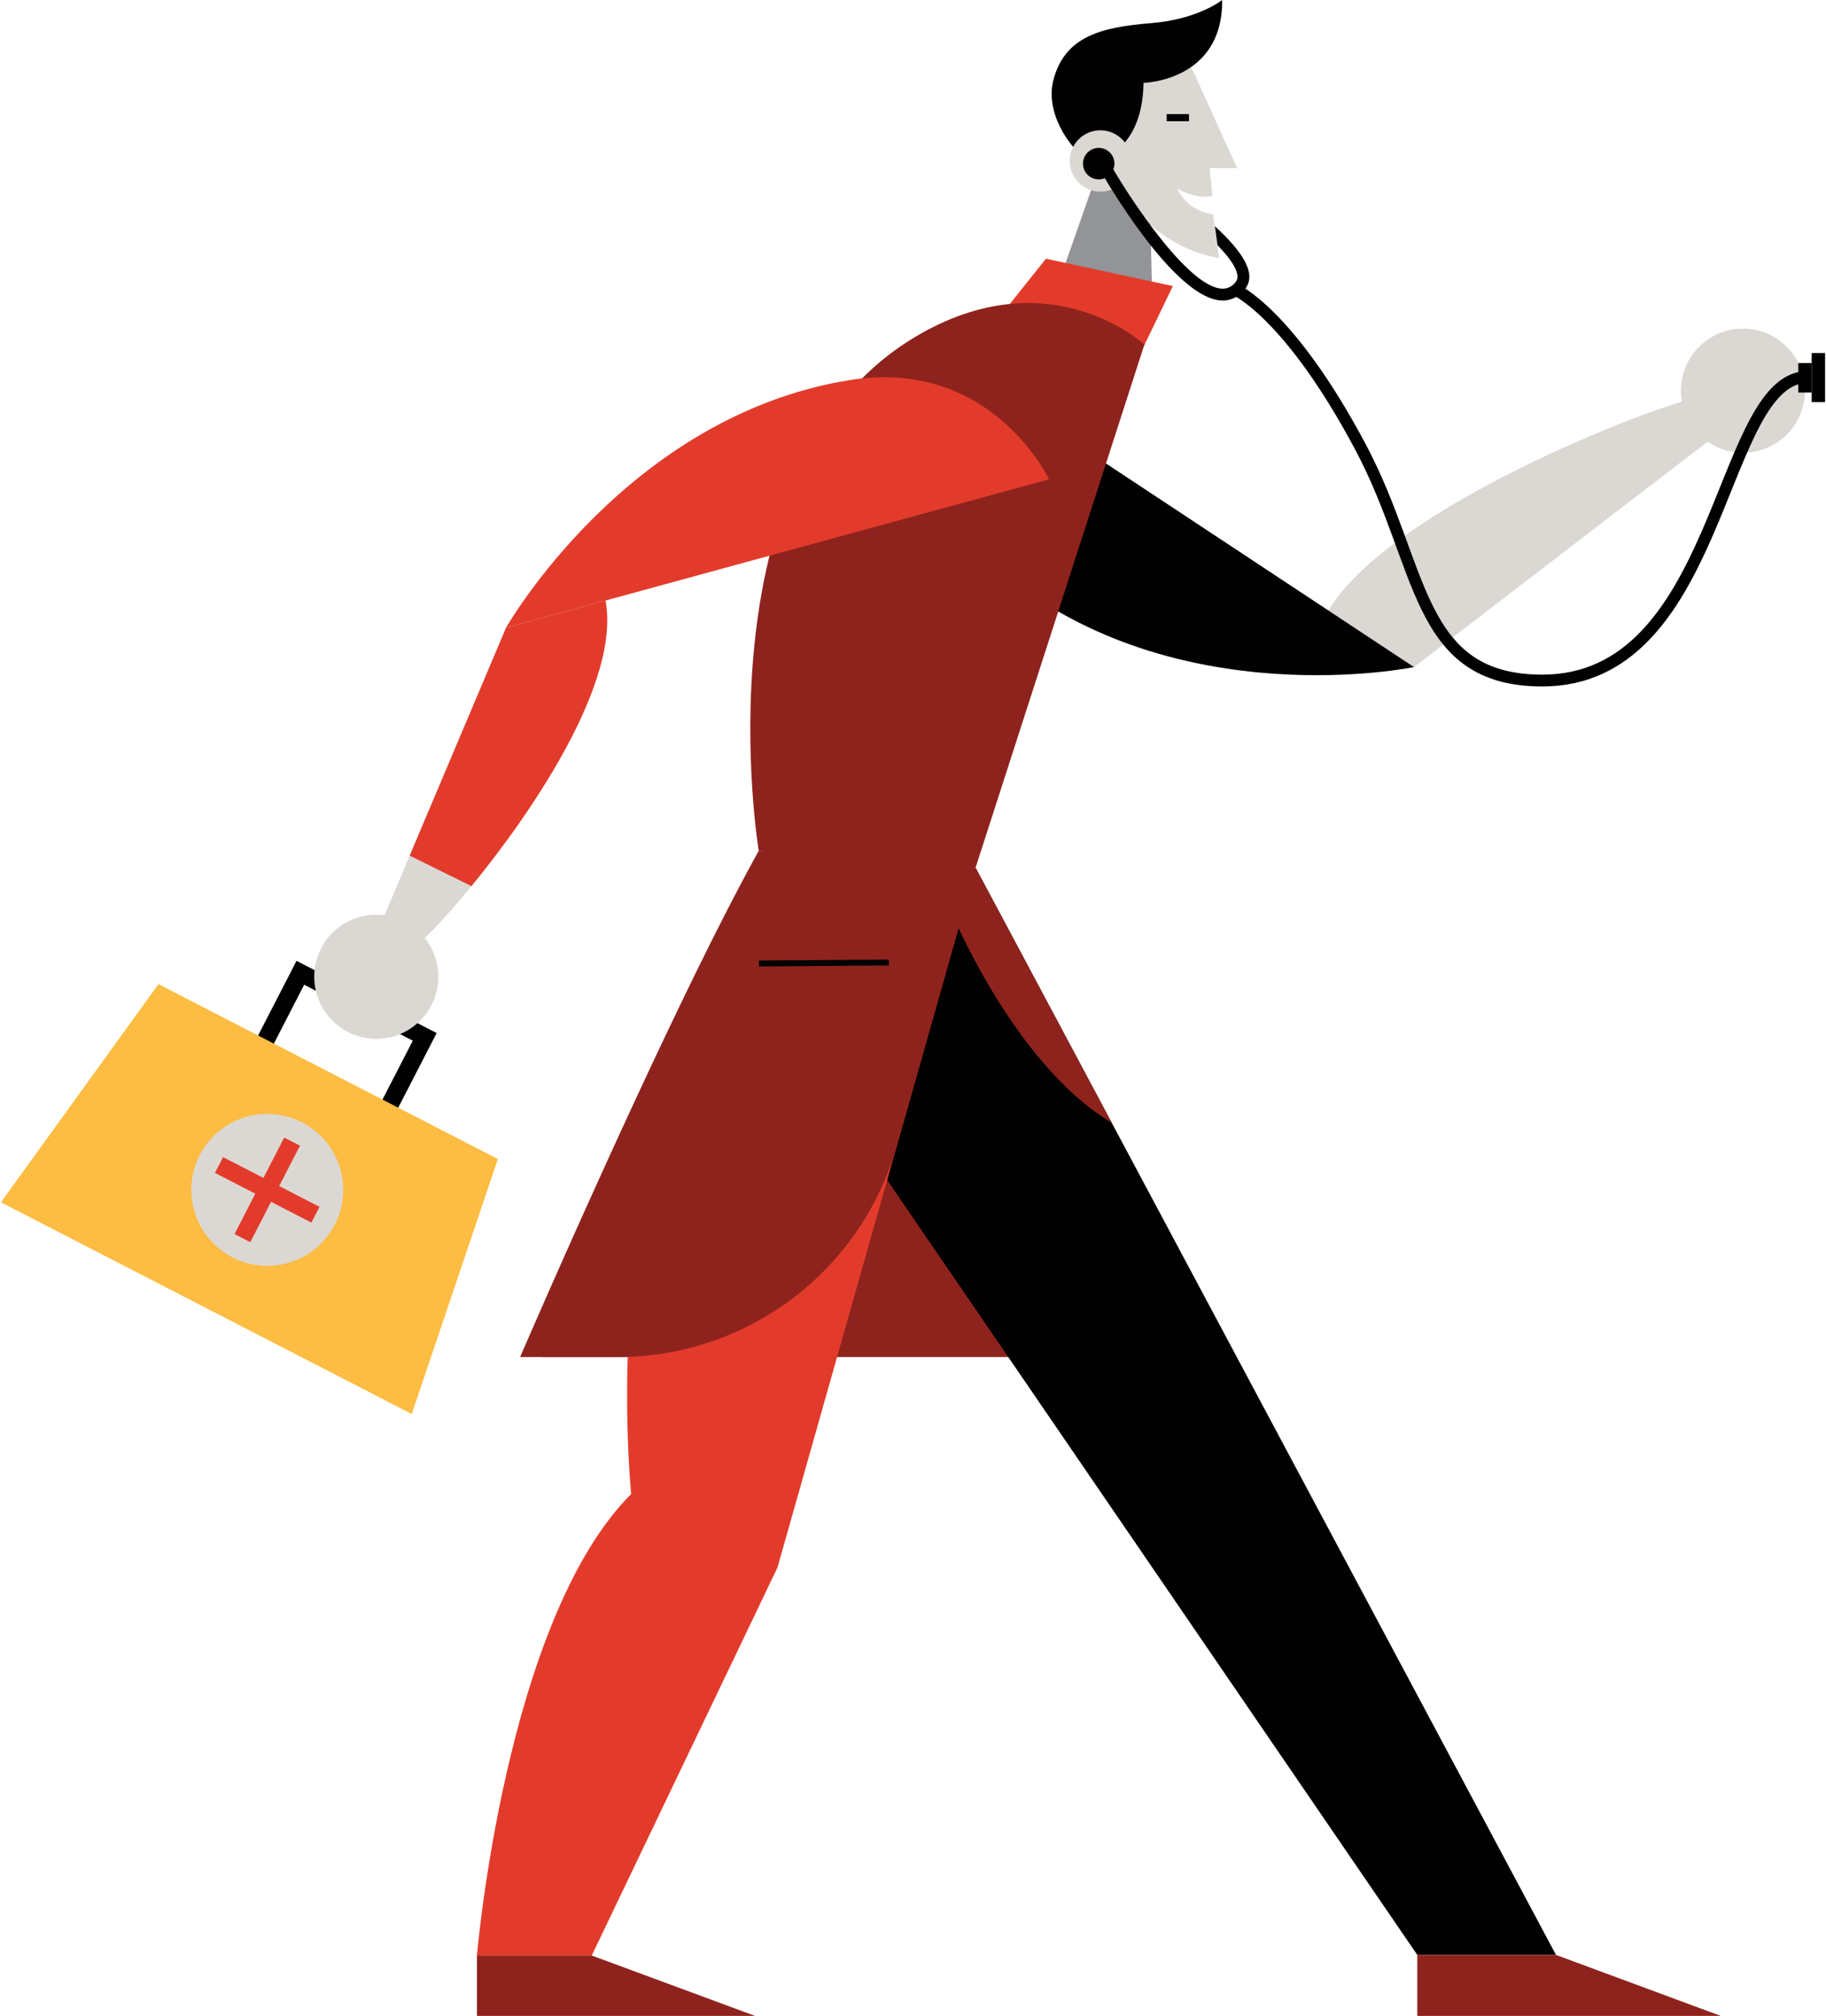 <?xml version="1.0" encoding="UTF-8"?><svg xmlns="http://www.w3.org/2000/svg" viewBox="0 0 308.532 340.827" x="0px" y="0px" width="309px" height="341px" version="1.1" xmlns:xlink="http://www.w3.org/1999/xlink"><g id="Слой_2" data-name="Слой 2"><g id="Слой_3" data-name="Слой 3"><rect x="44.761" y="168.776" width="23.663" height="19.955" transform="translate(88.14 -6.071) rotate(27.254)" fill="none" stroke="#010101" stroke-miterlimit="10" stroke-width="3"/><polygon points="69.487 239.065 0 203.271 26.646 166.386 84.048 195.955 69.487 239.065" fill="#fdbc42"/><circle cx="45.045" cy="201.169" r="12.843" fill="#dbd8d3"/><polygon points="53.889 204.038 47.066 200.523 50.581 193.699 47.914 192.325 44.399 199.149 37.575 195.634 36.201 198.301 43.025 201.816 39.51 208.639 42.177 210.013 45.692 203.19 52.516 206.705 53.889 204.038" fill="#e33b2b"/><path d="M64.194,155.455l5.956,4.522c5.583-4.322,35.732-39.512,32.1-58.446l-16.811,4.593L64.657,155.269Z" fill="#dbd8d3"/><polygon points="91.501 229.437 186.894 229.437 154.535 165.224 91.501 229.437" fill="#8e231d"/><polygon points="185.756 28.258 178.746 48.255 194.71 49.88 194.193 26.828 185.756 28.258" fill="#939498"/><polygon points="201.892 12.573 209.085 28.427 202.786 28.392 201.892 12.573" fill="#dbd8d3"/><path d="M205.032,36.228a7.658,7.658,0,0,1-6.066-4.324c2.757,1.457,4.735,1.485,5.952,1.224-.425-4.053-.9-8.8-1.291-13.37C202.648,8.4,196.4,6.043,191.386,6.026c-7.874-.027-11.175,2.766-9.932,13.279,1.071,9.065,7.267,10.576,7.267,10.576a22.812,22.812,0,0,0,17.35,13.73S205.537,40.936,205.032,36.228Z" fill="#dbd8d3"/><path d="M193.257,14.011s13.435-.272,13.3-14.011c0,0-4.016,3.253-11.957,3.906-8.274.681-14.635,2.1-16.6,9.662-1.342,5.182,2.3,11.3,6.322,13.93C184.328,27.5,193.074,26.511,193.257,14.011Z" fill="#010101"/><circle cx="185.958" cy="27.218" r="5.189" fill="#dbd8d3"/><rect x="197.174" y="19.289" width="3.775" height="1.208" fill="#010101"/><path d="M286.94,67.219c-6.948,1.253-51.813,18.375-62.42,35.99l14.49,9.574,50.626-38.851Z" fill="#dbd8d3"/><path d="M159.589,60.311S150.444,81.259,169.3,96.79c29.5,24.3,69.7,15.994,69.709,15.993Z" fill="#010101"/><circle cx="294.642" cy="66.047" r="10.493" fill="#dbd8d3"/><polygon points="263.02 330.513 239.56 330.513 129.84 170.201 164.849 146.707 263.02 330.513" fill="#010101"/><polygon points="239.56 330.513 239.56 340.827 290.897 340.827 263.02 330.513 239.56 330.513" fill="#8e231d"/><polygon points="170.651 51.381 176.755 43.74 198.218 48.364 191.685 61.898 170.651 51.381" fill="#e33b2b"/><path d="M193.4,58.256s-16.1-14.974-38.958-1.178c-36.912,22.274-26.271,86.764-26.271,86.764l36.674,2.865Z" fill="#8e231d"/><circle cx="63.486" cy="165.134" r="10.493" fill="#dbd8d3"/><path d="M177.263,81.036s-9.714-20.69-33.825-16.76c-37.725,6.149-58,41.844-58,41.848Z" fill="#e33b2b"/><path d="M164.849,146.707,131.341,265.024l-31.413,65.59H80.512s4.787-56.727,26.09-78.031c0,0-7.442-70.921,26.494-105.876Z" fill="#e33b2b"/><polygon points="80.512 330.614 80.512 340.827 127.568 340.827 99.928 330.614 80.512 330.614" fill="#8e231d"/><path d="M160.265,153.078s10.652,26.629,27.617,36.754l-23.033-43.125Z" fill="#8e231d"/><path d="M164.849,146.707l-13.321,47.039a49.059,49.059,0,0,1-47.2,35.691H87.815s24.756-57.481,40.36-85.595h18.809Z" fill="#8e231d"/><line x1="128.212" y1="162.891" x2="150.183" y2="162.733" fill="none" stroke="#010101" stroke-miterlimit="10"/><path d="M102.25,101.531l-16.811,4.593-16.3,38.539,10.444,5.152C90.2,136.877,104.845,115.058,102.25,101.531Z" fill="#e33b2b"/><rect x="306.262" y="59.693" width="2.27" height="8.292" fill="#010101"/><rect x="303.991" y="61.378" width="2.27" height="4.989" fill="#010101"/><circle cx="185.677" cy="27.667" r="2.663" fill="#010101"/><path d="M208.792,48.986S217.9,52.9,229.97,75.605c10.734,20.193,9.246,39.457,30.748,39.453,29.73-.005,29.794-48.611,43.681-51.215" fill="none" stroke="#010101" stroke-miterlimit="10" stroke-width="2"/><path d="M211.088,46.105c-.4-2.36-2.909-5.25-5.773-7.868l.454,3.229c1.782,1.824,3.115,3.593,3.347,4.972a1.366,1.366,0,0,1-.221,1.146,2.676,2.676,0,0,1-2.429,1.213c-5.727-.373-15.426-15.131-18.679-20.786l-1.734,1c1.252,2.176,12.455,21.273,20.283,21.784.11.007.219.011.326.011a4.711,4.711,0,0,0,3.823-2.007A3.393,3.393,0,0,0,211.088,46.105Z" fill="#010101"/></g></g></svg>